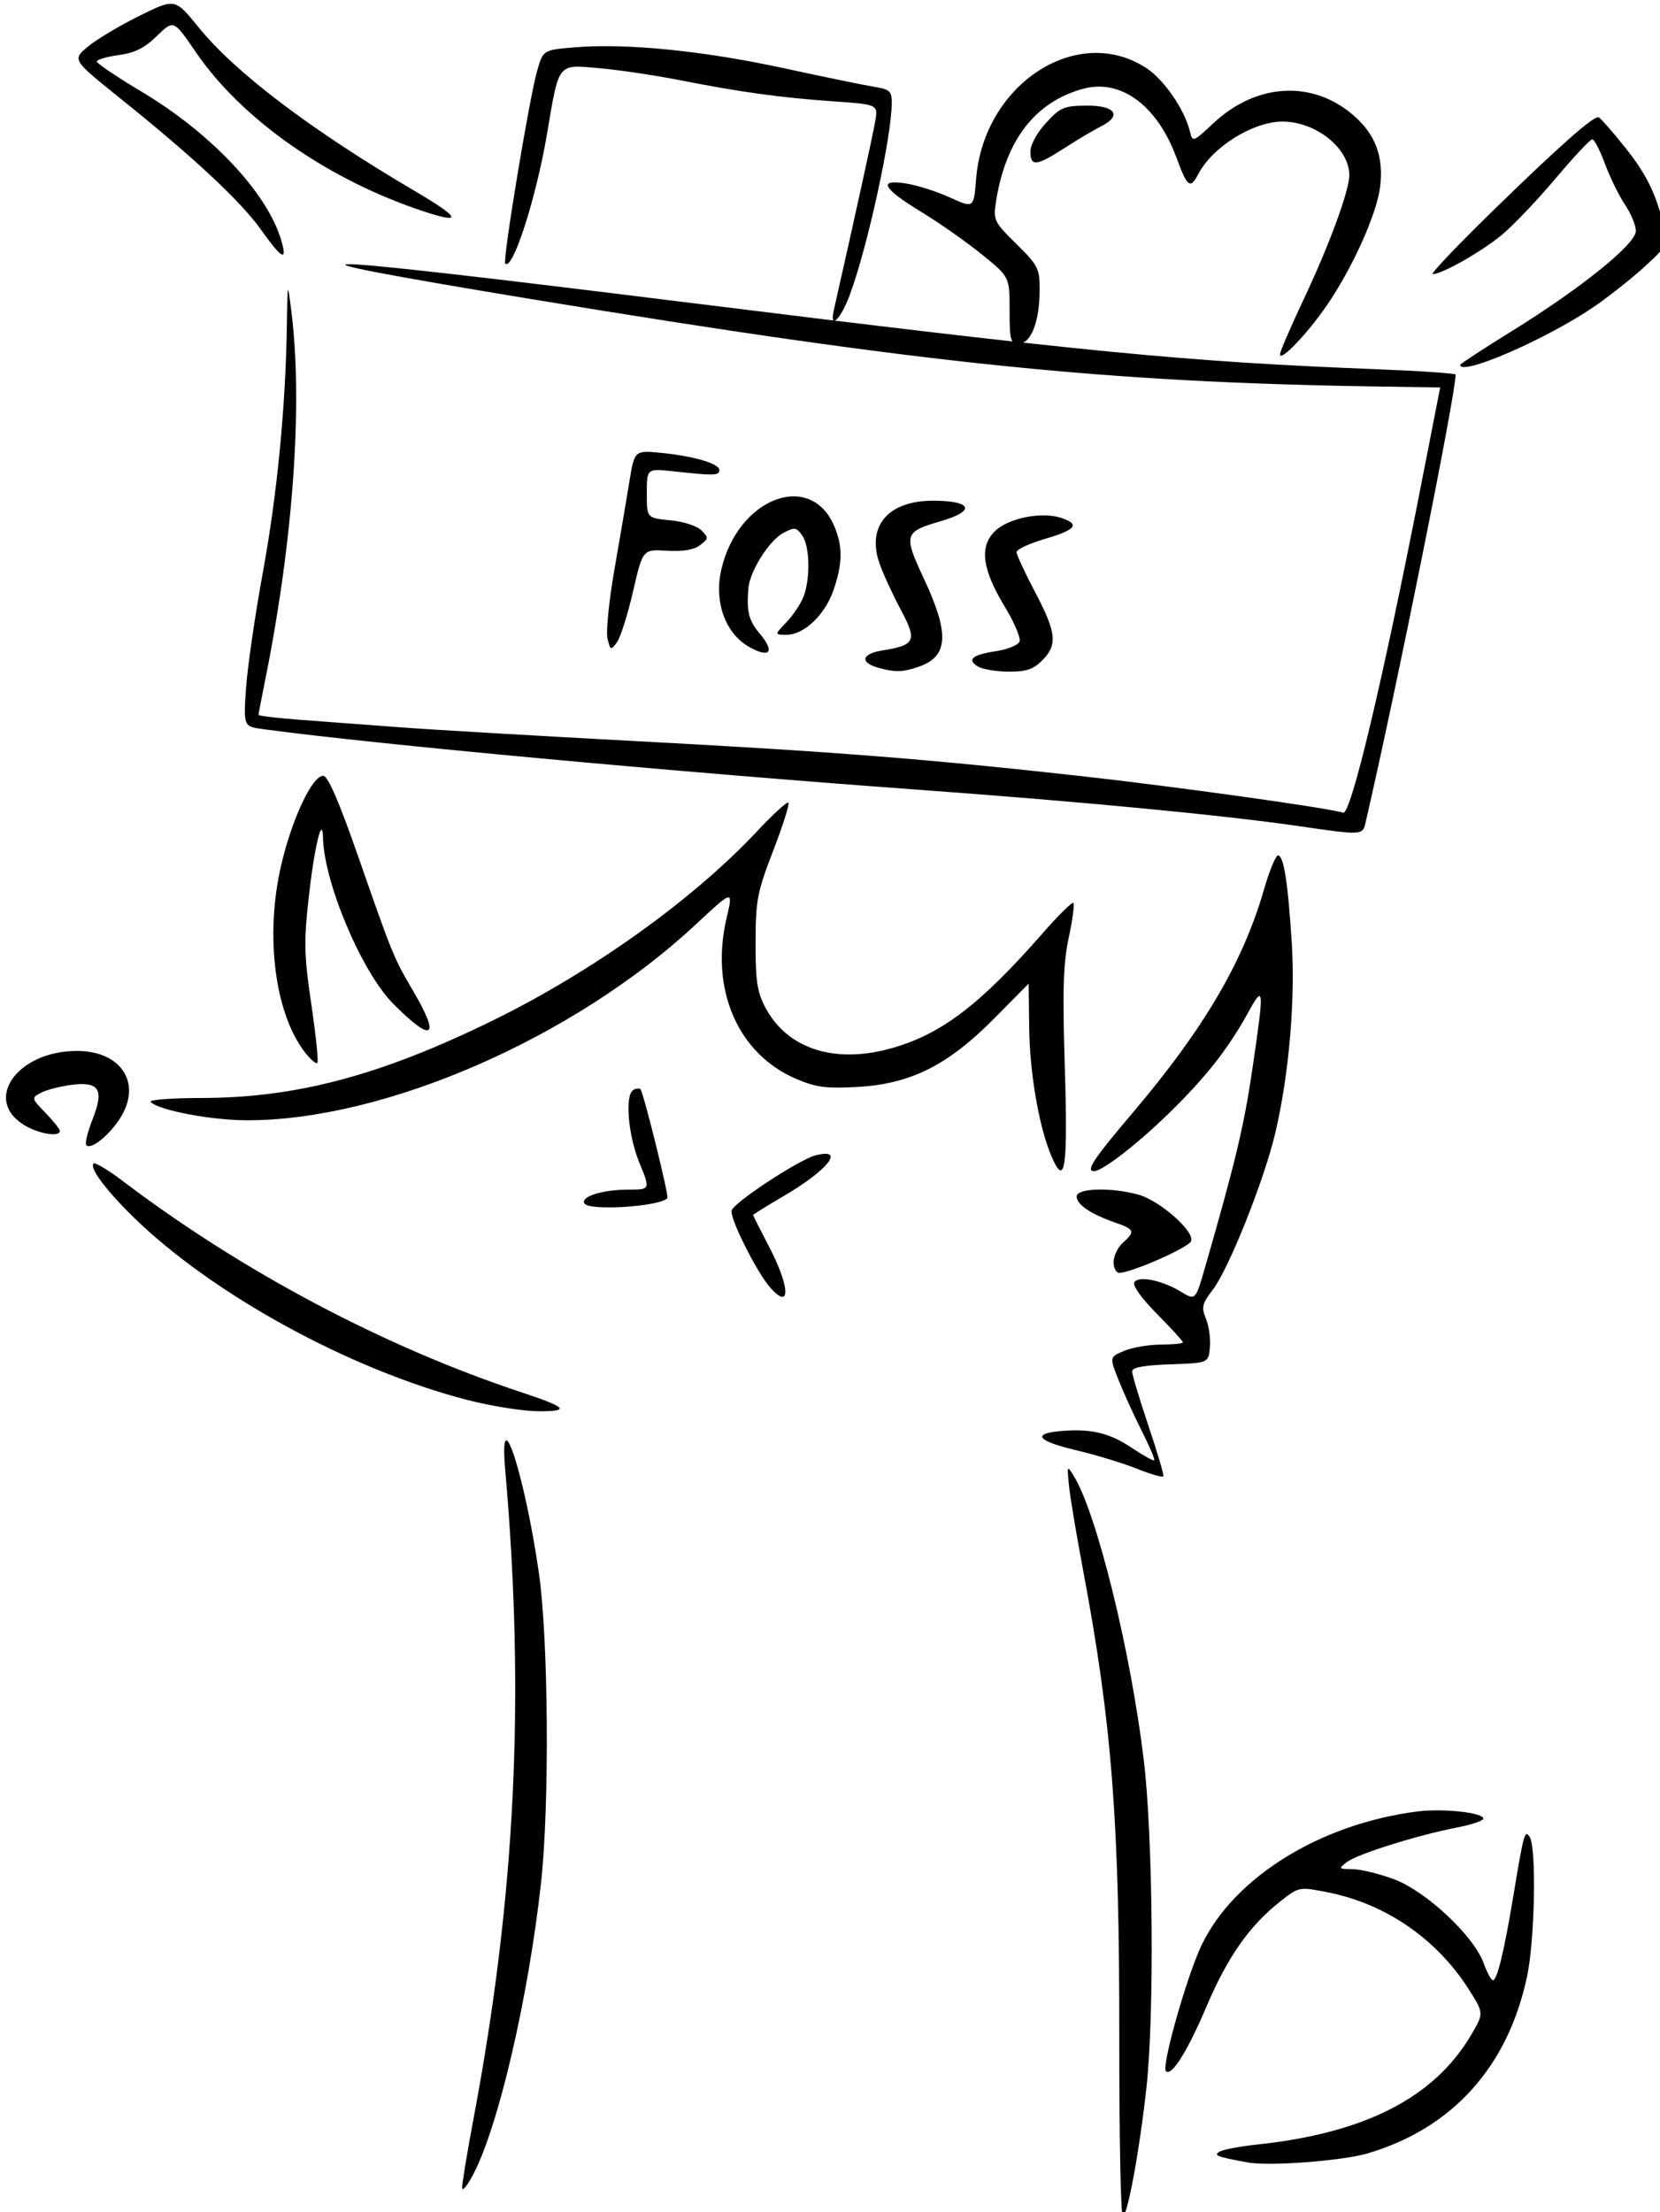<?xml version="1.0" encoding="UTF-8" standalone="no"?>
<!-- Created with Inkscape (http://www.inkscape.org/) -->

<svg
   width="95.029mm"
   height="126.595mm"
   viewBox="0 0 95.029 126.595"
   version="1.1"
   id="svg5"
   xml:space="preserve"
   inkscape:version="1.2.1 (9c6d41e410, 2022-07-14, custom)"
   sodipodi:docname="hax-foss.svg"
   xmlns:inkscape="http://www.inkscape.org/namespaces/inkscape"
   xmlns:sodipodi="http://sodipodi.sourceforge.net/DTD/sodipodi-0.dtd"
   xmlns="http://www.w3.org/2000/svg"
   xmlns:svg="http://www.w3.org/2000/svg"><sodipodi:namedview
     id="namedview7"
     pagecolor="#ffffff"
     bordercolor="#666666"
     borderopacity="1.0"
     inkscape:showpageshadow="2"
     inkscape:pageopacity="0.0"
     inkscape:pagecheckerboard="0"
     inkscape:deskcolor="#d1d1d1"
     inkscape:document-units="mm"
     showgrid="false"
     inkscape:zoom="1.4592172"
     inkscape:cx="216.21182"
     inkscape:cy="235.05754"
     inkscape:window-width="1920"
     inkscape:window-height="1004"
     inkscape:window-x="0"
     inkscape:window-y="0"
     inkscape:window-maximized="1"
     inkscape:current-layer="layer1" /><defs
     id="defs2" /><g
     inkscape:label="Livello 1"
     inkscape:groupmode="layer"
     id="layer1"
     transform="translate(-178.008,-58.026)"><g
       id="g452"
       transform="translate(0.343,0.218)"
       style="fill:#000000"><path
         style="fill:#000000;stroke-width:0.265"
         d="m 182.606,123.343 c -0.09,-0.09 0.072,-0.759 0.359,-1.487 0.681,-1.727 0.381,-2.185 -1.28,-1.958 -0.63,0.086 -1.391,0.289 -1.692,0.45 -0.535,0.286 -0.529,0.311 0.275,1.141 0.452,0.466 0.822,0.932 0.822,1.034 0,0.371 -1.211,0.172 -2.043,-0.336 -2.373,-1.447 -0.387,-4.239 3.015,-4.24 2.617,-7.9e-4 3.789,1.936 2.402,3.968 -0.652,0.955 -1.601,1.685 -1.857,1.428 z m 68.334,-45.26 c 0,-0.151 0.612,-1.573 1.361,-3.158 1.468,-3.111 2.609,-6.216 2.607,-7.097 -0.003,-1.533 -1.911,-3.063 -3.82,-3.063 -1.69,0 -4.015,1.449 -4.826,3.007 -0.457,0.878 -0.625,0.752 -1.246,-0.936 -1.101,-2.993 -3.192,-4.536 -5.348,-3.947 -2.757,0.754 -4.45,2.96 -4.993,6.506 -0.154,1.004 -0.094,1.126 1.172,2.371 1.247,1.227 1.334,1.399 1.334,2.627 0,1.799 -0.488,3.071 -1.178,3.072 -0.496,4.24e-4 -0.542,-0.161 -0.542,-1.905 0,-1.905 0,-1.905 -1.587,-3.192 -0.873,-0.707 -2.412,-1.788 -3.42,-2.402 -2.27,-1.382 -2.567,-1.919 -0.915,-1.657 0.638,0.101 1.77,0.463 2.515,0.803 1.355,0.619 1.355,0.619 1.491,-1.072 0.437,-5.439 5.826,-8.928 9.764,-6.322 0.997,0.66 2.165,2.356 2.466,3.581 0.164,0.667 0.164,0.667 1.375,-0.46 2.442,-2.274 5.632,-2.457 7.969,-0.456 1.28,1.096 1.762,2.368 1.555,4.109 -0.181,1.528 -1.565,4.616 -3.029,6.756 -1.121,1.64 -2.706,3.3 -2.706,2.834 z m -25.54,-2.536 c 1.309,-5.795 2.241,-10.047 2.37,-10.809 0.161,-0.953 0.161,-0.953 -2.424,-1.133 -3.011,-0.21 -5.31,-0.528 -8.802,-1.216 -1.382,-0.272 -3.433,-0.577 -4.556,-0.677 -2.431,-0.217 -2.31,-0.367 -3,3.715 -0.626,3.703 -1.972,7.89 -2.399,7.463 -0.164,-0.164 1.379,-9.481 1.827,-11.036 0.343,-1.19 0.343,-1.19 2.185,-1.34 2.941,-0.239 7.334,0.201 11.896,1.189 2.328,0.505 4.68,0.989 5.226,1.075 0.875,0.139 0.992,0.246 0.992,0.905 0,1.924 -1.397,8.311 -2.41,11.019 -0.529,1.414 -1.169,2.01 -0.905,0.844 z m 11.253,-9.066 c 0,-0.387 0.374,-1.073 0.894,-1.641 0.812,-0.886 1.024,-0.976 2.308,-0.988 1.656,-0.015 2.07,0.567 0.843,1.184 -0.406,0.204 -1.345,0.762 -2.088,1.241 -1.621,1.044 -1.957,1.079 -1.957,0.204 z"
         id="path456" /><path
         style="fill:#000000;stroke-width:0.265"
         d="m 241.74,174.5 c 0.017,-12.423 -0.419,-18.065 -2.077,-26.865 -0.376,-1.996 -0.737,-4.164 -0.803,-4.819 -0.117,-1.163 -0.11,-1.175 0.286,-0.529 1.313,2.143 3.259,10.058 4,16.272 0.524,4.394 0.607,14.474 0.155,18.653 -0.391,3.606 -1.089,7.408 -1.36,7.408 -0.117,0 -0.207,-4.554 -0.2,-10.12 z m -37.619,8.502 c -0.007,-0.235 0.284,-1.998 0.645,-3.918 2.409,-12.785 2.964,-24.095 1.823,-37.136 -0.377,-4.312 1.102,0.186 1.922,5.844 0.552,3.805 0.618,13.325 0.124,17.779 -0.729,6.571 -2.426,13.873 -3.866,16.638 -0.35,0.672 -0.642,1.029 -0.648,0.793 z m 44.967,-1.451 c -1.792,-0.331 -1.986,-0.407 -1.584,-0.627 0.216,-0.118 1.167,-0.296 2.113,-0.396 6.199,-0.655 10.167,-2.691 12.283,-6.302 0.715,-1.221 0.715,-1.221 -0.183,-2.625 -1.829,-2.86 -4.759,-4.864 -8.053,-5.509 -1.641,-0.322 -1.641,-0.322 -2.743,0.551 -1.736,1.375 -2.986,3.16 -4.185,5.977 -1.097,2.579 -2.006,4.028 -2.325,3.708 -0.27,-0.27 1.204,-5.472 2.047,-7.225 1.865,-3.875 6.778,-6.918 12.322,-7.633 1.475,-0.19 3.8,0.059 3.8,0.407 0,0.119 -0.685,0.348 -1.521,0.511 -2.241,0.434 -5.677,1.512 -6.284,1.971 -0.508,0.384 -0.495,0.401 0.321,0.409 0.467,0.005 1.539,0.266 2.381,0.581 1.824,0.682 4.555,3.237 5.116,4.787 0.197,0.545 0.439,0.991 0.538,0.991 0.238,0 0.644,-1.673 1.157,-4.763 0.612,-3.689 0.665,-3.88 0.952,-3.426 0.387,0.612 0.288,5.859 -0.151,7.943 -1.09,5.181 -4.263,8.712 -9.124,10.15 -1.46,0.432 -5.641,0.748 -6.879,0.52 z m -6.333,-39.694 c -0.791,-0.319 -2.368,-0.799 -3.505,-1.067 -2.26,-0.533 -2.549,-0.969 -0.731,-1.101 1.687,-0.122 2.685,0.129 3.984,1.001 0.632,0.424 1.189,0.731 1.238,0.682 0.049,-0.049 -0.277,-0.816 -0.726,-1.704 -0.448,-0.888 -1.045,-2.198 -1.326,-2.911 -0.511,-1.296 -0.511,-1.296 0.335,-1.65 0.465,-0.195 1.411,-0.355 2.102,-0.357 0.691,-0.002 1.256,-0.059 1.257,-0.128 5.3e-4,-0.069 -0.668,-0.801 -1.486,-1.627 -0.882,-0.891 -1.41,-1.627 -1.298,-1.809 0.243,-0.393 1.584,-0.12 2.681,0.545 0.822,0.499 0.822,0.499 1.375,-1.418 1.725,-5.982 2.227,-8.083 2.701,-11.309 0.691,-4.706 0.675,-4.916 -0.247,-3.244 -1.154,2.094 -2.428,3.708 -4.566,5.79 -1.803,1.755 -3.774,3.275 -4.246,3.275 -0.497,0 -0.048,-0.677 2.224,-3.356 4.056,-4.783 6.303,-8.604 7.502,-12.758 0.319,-1.106 0.686,-1.985 0.816,-1.955 0.325,0.075 0.554,1.547 0.773,4.972 0.211,3.291 -0.157,7.569 -0.936,10.891 -0.633,2.701 -2.657,7.779 -3.584,8.994 -0.617,0.809 -0.662,1.003 -0.389,1.662 0.17,0.411 0.271,1.148 0.224,1.638 -0.085,0.891 -0.085,0.891 -2.268,0.968 -1.541,0.054 -2.183,0.175 -2.183,0.411 0,0.184 0.418,1.575 0.928,3.091 0.511,1.516 0.898,2.824 0.86,2.905 -0.038,0.082 -0.716,-0.113 -1.506,-0.431 z m -38.336,-3.938 c -6.738,-1.741 -14.603,-6.048 -19.127,-10.474 -1.569,-1.535 -2.515,-2.808 -2.27,-3.054 0.084,-0.084 0.844,0.372 1.689,1.013 6.829,5.175 14.965,9.482 22.836,12.088 2.586,0.856 2.783,1.084 0.926,1.073 -0.873,-0.005 -2.698,-0.296 -4.055,-0.647 z m 17.352,-6.414 c -0.788,-0.886 -2.368,-4.046 -2.219,-4.436 0.193,-0.503 3.88,-2.917 4.812,-3.151 1.723,-0.432 0.703,0.848 -1.876,2.357 -0.941,0.55 -1.711,1.028 -1.711,1.06 0,0.033 0.417,0.859 0.926,1.836 1.194,2.291 1.233,3.645 0.067,2.333 z m 19.644,-1.48 c 0,-0.341 0.238,-0.836 0.529,-1.099 0.723,-0.655 0.679,-0.768 -0.463,-1.166 -1.385,-0.483 -2.183,-1.027 -2.183,-1.486 0,-0.478 1.98,-0.536 3.539,-0.103 1.228,0.341 3.228,2.107 3.015,2.662 -0.14,0.364 -3.427,1.813 -4.114,1.813 -0.178,0 -0.324,-0.279 -0.324,-0.62 z m -30.295,-3.349 c -0.24,-0.389 1.036,-0.793 2.502,-0.793 1.276,0 1.276,0 0.651,-1.521 -0.651,-1.583 -0.846,-3.875 -0.356,-4.178 0.155,-0.096 0.34,-0.116 0.412,-0.045 0.171,0.171 1.643,6.115 1.542,6.23 -0.423,0.486 -4.477,0.748 -4.75,0.307 z m 26.714,-2.759 c -0.7,-1.675 -1.221,-4.716 -1.252,-7.301 l -0.03,-2.52 -2,2.019 c -2.643,2.667 -4.78,3.73 -7.834,3.894 -1.783,0.096 -2.353,0.018 -3.504,-0.477 -3.317,-1.427 -4.908,-5.118 -3.956,-9.18 0.384,-1.641 0.384,-1.641 -1.76,0.356 -6.966,6.487 -17.777,11.207 -25.671,11.207 -2.061,0 -5.058,-0.567 -5.539,-1.047 -0.126,-0.126 1.171,-0.228 2.91,-0.229 5.423,-0.005 10.246,-1.286 16.664,-4.428 5.714,-2.797 11.495,-6.934 15.156,-10.848 0.905,-0.967 1.706,-1.697 1.781,-1.623 0.075,0.075 -0.316,1.307 -0.868,2.739 -0.918,2.381 -1.005,2.83 -1.012,5.25 -0.007,2.18 0.089,2.832 0.545,3.704 1.234,2.364 3.912,3.26 7.134,2.387 2.899,-0.785 5.147,-2.482 8.767,-6.621 0.891,-1.019 1.678,-1.793 1.749,-1.72 0.071,0.073 -0.049,0.966 -0.267,1.984 -0.316,1.48 -0.361,2.978 -0.224,7.451 0.179,5.832 0.009,6.911 -0.788,5.003 z m -42.68,-5.847 c -1.756,-2.232 -2.335,-6.71 -1.391,-10.76 0.618,-2.652 1.774,-5.107 2.405,-5.107 0.268,0 0.898,1.453 2.007,4.63 1.976,5.663 2.019,5.768 3.162,7.717 1.561,2.664 1.087,2.956 -1.15,0.709 -1.804,-1.812 -3.964,-6.903 -4.031,-9.502 -0.036,-1.399 -0.5,0.54 -0.822,3.442 -0.279,2.511 -0.26,3.285 0.155,6.092 0.261,1.769 0.416,3.274 0.345,3.346 -0.071,0.071 -0.376,-0.184 -0.678,-0.568 z m 56.874,-12.987 c -4.304,-0.626 -12.404,-1.4 -21.787,-2.083 -13.88,-1.01 -31.021,-2.594 -37.479,-3.462 -1.16,-0.156 -1.16,-0.156 -1.016,-2.317 0.08,-1.189 0.514,-4.182 0.966,-6.652 0.823,-4.497 1.304,-9.451 1.376,-14.162 0.038,-2.514 0.038,-2.514 0.255,-0.794 0.666,5.29 0.113,13.101 -1.493,21.089 -0.211,1.049 -0.384,1.955 -0.384,2.013 0,0.058 1.101,0.188 2.447,0.289 1.346,0.101 3.936,0.294 5.755,0.43 1.819,0.136 7.891,0.49 13.494,0.789 11.268,0.599 16.532,1.013 25.4,1.997 5.405,0.6 14.225,1.832 14.995,2.095 0.434,0.148 2.255,-7.494 4.427,-18.582 l 1.127,-5.753 -3.726,-0.057 c -15.525,-0.238 -26.043,-1.327 -48.302,-4.999 -16.392,-2.704 -14.097,-2.667 8.501,0.141 23.342,2.899 28.894,3.439 39.846,3.87 2.51,0.099 4.564,0.238 4.564,0.308 0,1.165 -3.382,17.982 -5.164,25.674 -0.159,0.685 -0.223,0.688 -3.803,0.168 z m -24.087,-9.065 c -1.067,-0.298 -0.956,-0.797 0.219,-0.985 1.913,-0.306 2.024,-0.55 1.067,-2.344 -0.46,-0.861 -1.003,-2.041 -1.208,-2.621 -0.756,-2.144 0.479,-3.607 3.047,-3.607 2.251,0 2.481,0.582 0.462,1.169 -2.12,0.616 -2.159,0.753 -0.951,3.341 1.454,3.116 1.375,4.4 -0.308,4.987 -0.918,0.32 -1.357,0.332 -2.328,0.06 z m 5.729,-0.057 c -0.684,-0.398 -0.36,-0.684 1.01,-0.89 0.665,-0.1 1.273,-0.347 1.351,-0.55 0.078,-0.203 -0.298,-1.093 -0.836,-1.979 -1.3,-2.141 -1.478,-3.435 -0.592,-4.321 0.764,-0.764 2.683,-1.153 3.819,-0.774 1.092,0.364 0.846,0.674 -0.956,1.205 -0.884,0.26 -1.607,0.597 -1.607,0.748 0,0.151 0.476,1.179 1.058,2.284 1.229,2.333 1.301,3.025 0.409,3.917 -0.512,0.512 -0.917,0.648 -1.918,0.641 -0.698,-0.004 -1.48,-0.131 -1.737,-0.281 z m -13.094,-1.12 c -1.368,-0.76 -2.036,-2.555 -1.631,-4.384 0.918,-4.142 5.128,-5.774 6.49,-2.515 0.48,1.148 0.466,2.108 -0.052,3.627 -0.483,1.417 -1.687,2.564 -2.692,2.564 -0.691,0 -0.691,0 0.003,-0.728 0.382,-0.4 0.821,-1.063 0.976,-1.472 0.397,-1.05 0.35,-2.897 -0.089,-3.497 -0.336,-0.46 -0.436,-0.471 -1.08,-0.126 -0.813,0.435 -1.922,2.2 -1.997,3.178 -0.103,1.339 0.022,1.829 0.662,2.589 0.871,1.035 0.579,1.414 -0.59,0.765 z m -8.133,-0.479 c -0.096,-0.383 0.082,-2.169 0.396,-3.968 0.314,-1.8 0.701,-4.072 0.86,-5.049 0.29,-1.777 0.29,-1.777 1.898,-1.613 1.898,0.194 3.329,0.638 3.251,1.009 -0.06,0.285 -0.3,0.288 -2.635,0.038 -1.521,-0.163 -1.521,-0.163 -1.521,1.255 0,1.417 0,1.417 1.343,1.547 0.766,0.074 1.533,0.322 1.786,0.579 0.415,0.421 0.409,0.475 -0.086,0.848 -0.355,0.267 -0.981,0.37 -1.901,0.315 -1.372,-0.083 -1.372,-0.083 -1.929,2.328 -0.306,1.326 -0.721,2.636 -0.921,2.91 -0.347,0.475 -0.373,0.465 -0.539,-0.198 z M 261.259,78.685 c 0,-0.056 1.32,-0.919 2.934,-1.918 3.997,-2.474 7.12,-4.993 7.12,-5.742 0,-0.32 -0.28,-0.996 -0.622,-1.503 -0.342,-0.507 -0.856,-1.554 -1.143,-2.328 -0.287,-0.774 -0.615,-1.41 -0.73,-1.413 -0.115,-0.004 -1.059,1.002 -2.098,2.235 -1.039,1.233 -2.418,2.682 -3.064,3.22 -1.154,0.962 -3.438,2.26 -3.977,2.26 -0.151,0 1.437,-1.668 3.529,-3.706 3.686,-3.591 5.624,-5.307 5.959,-5.274 0.089,0.009 0.789,0.801 1.556,1.762 1.008,1.262 1.551,2.262 1.96,3.608 0.566,1.862 0.566,1.862 -0.828,3.143 -0.767,0.705 -2.11,1.768 -2.986,2.363 -2.716,1.844 -7.61,3.963 -7.61,3.295 z m -68.659,-7.741 c -1.165,-1.632 -3.831,-4.117 -8.047,-7.503 -2.755,-2.213 -2.755,-2.213 -1.853,-2.966 0.496,-0.414 1.821,-1.206 2.943,-1.76 2.041,-1.007 2.041,-1.007 3.38,0.644 2.121,2.614 6.42,5.87 12.383,9.378 2.615,1.538 2.782,1.913 0.521,1.169 -5.465,-1.798 -10.416,-5.256 -13.055,-9.118 -1.267,-1.855 -1.267,-1.855 -2.218,-0.927 -0.712,0.695 -1.263,0.971 -2.199,1.099 -0.687,0.094 -1.249,0.259 -1.249,0.367 0,0.108 1.141,0.877 2.535,1.709 4.039,2.41 7.254,5.836 8.036,8.563 0.346,1.207 0.025,1.028 -1.178,-0.656 z"
         id="path454" /></g></g></svg>
